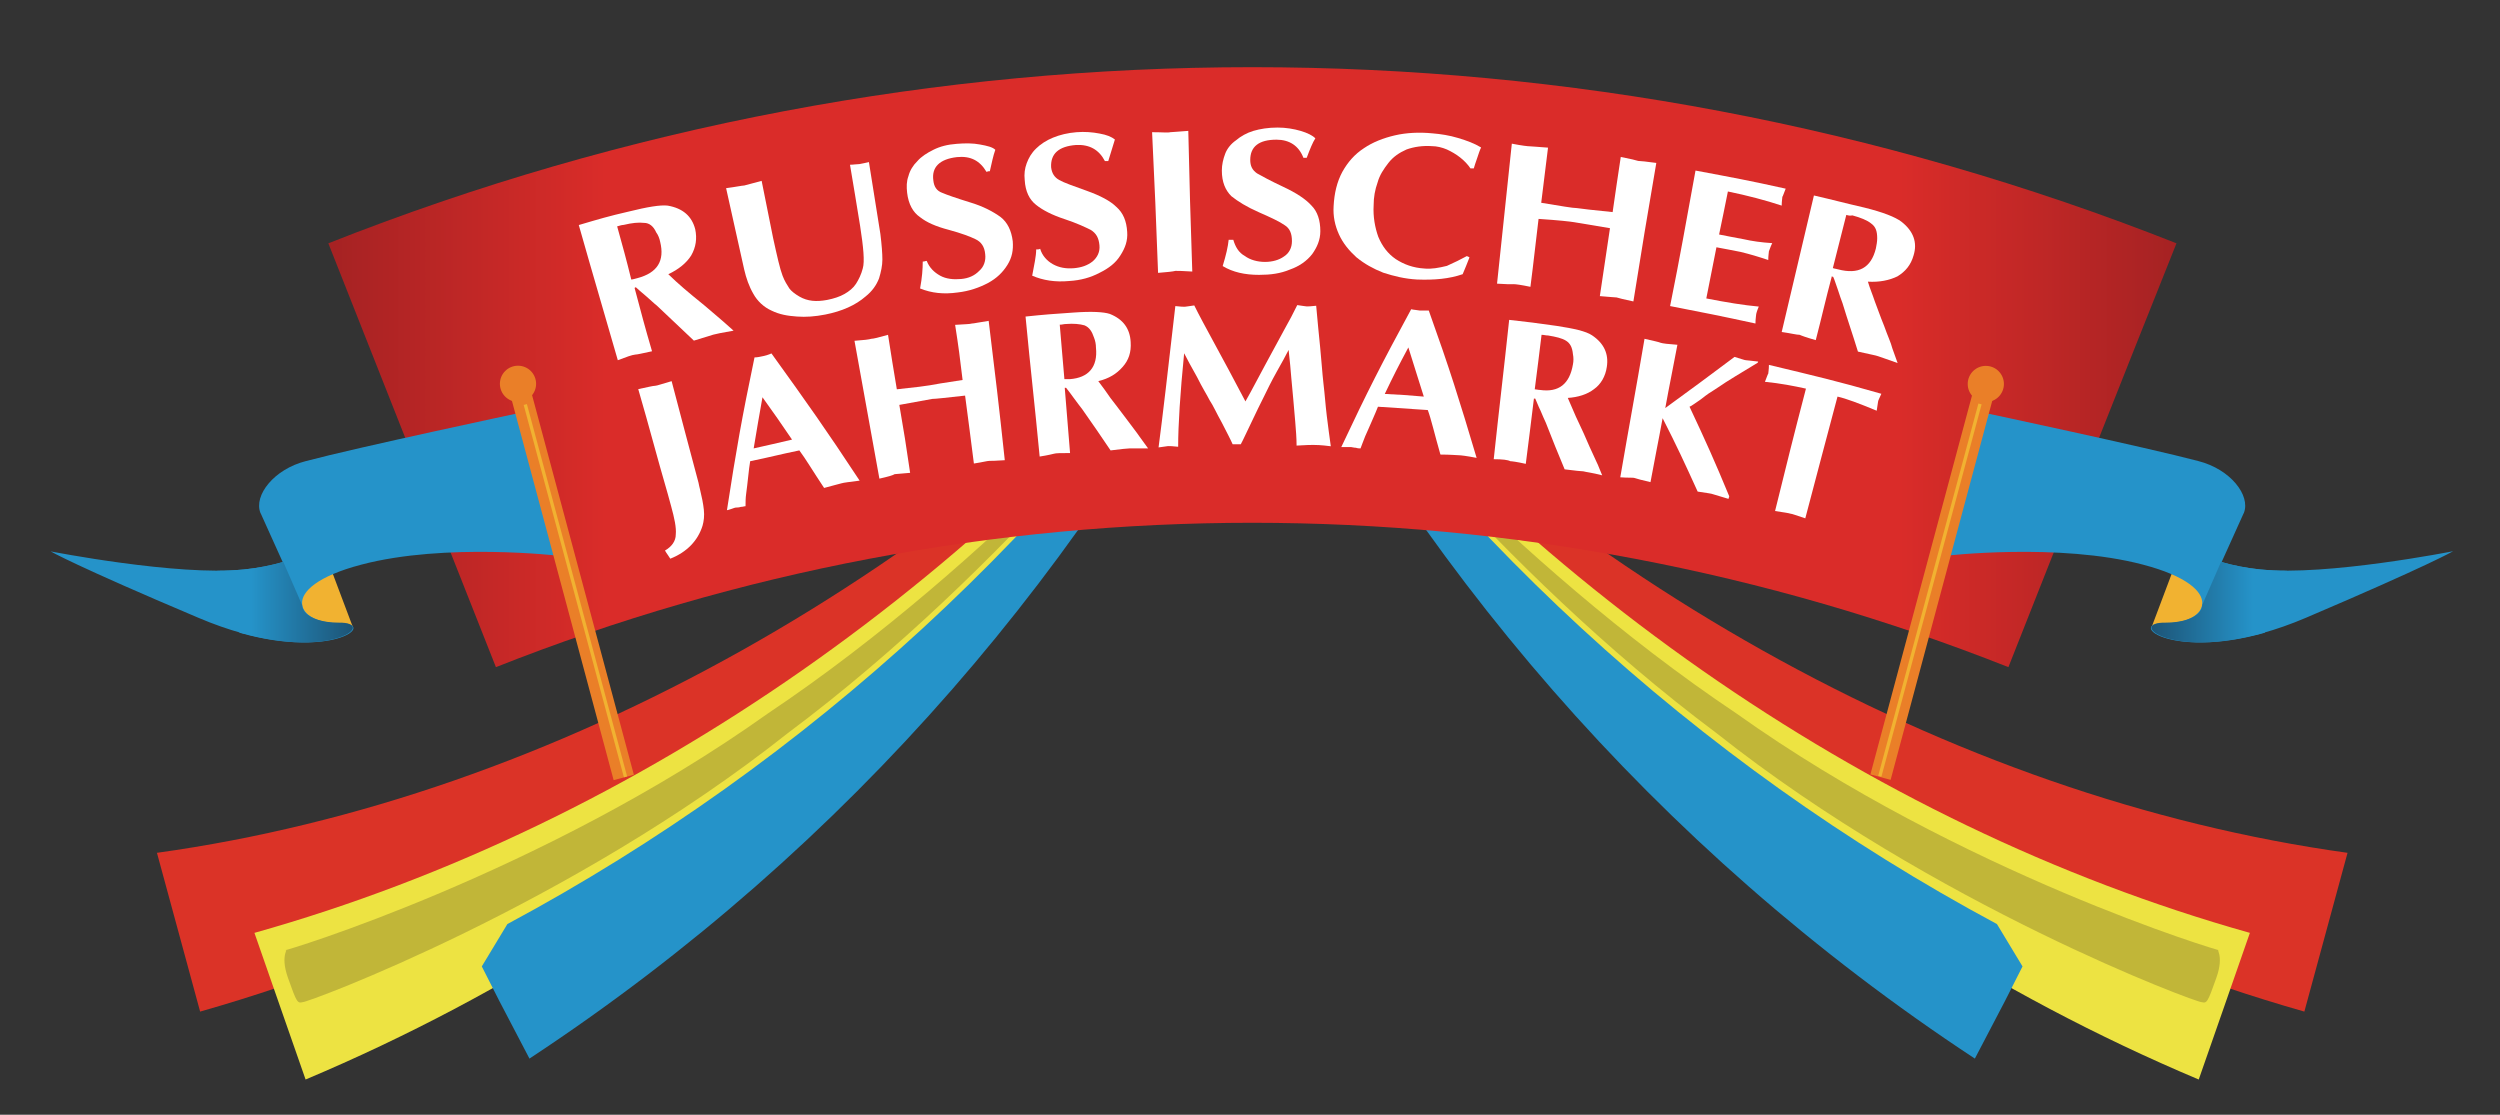 <?xml version="1.0" encoding="utf-8"?>
<!-- Generator: Adobe Illustrator 24.2.0, SVG Export Plug-In . SVG Version: 6.00 Build 0)  -->
<svg version="1.1" id="Layer_1" xmlns="http://www.w3.org/2000/svg" xmlns:xlink="http://www.w3.org/1999/xlink" x="0px" y="0px"
	 viewBox="0 0 150.53 67.12" style="enable-background:new 0 0 150.53 67.12;" xml:space="preserve">
<rect x="0" y="0" width="150.53" height="67.12" fill="#333333" stroke="none"/>
<style type="text/css">
	.st0{fill:#FFFFFF;}
	.st1{fill:#CF100C;}
	.st2{fill-rule:evenodd;clip-rule:evenodd;fill:#FFFFFF;}
	.st3{fill-rule:evenodd;clip-rule:evenodd;fill:url(#SVGID_1_);}
	.st4{fill-rule:evenodd;clip-rule:evenodd;fill:url(#SVGID_2_);}
	.st5{fill-rule:evenodd;clip-rule:evenodd;fill:url(#SVGID_3_);}
	.st6{fill-rule:evenodd;clip-rule:evenodd;fill:#7D5B09;}
	.st7{fill-rule:evenodd;clip-rule:evenodd;fill:#AE770A;}
	.st8{fill-rule:evenodd;clip-rule:evenodd;fill:#865306;}
	.st9{fill-rule:evenodd;clip-rule:evenodd;fill:#795509;}
	.st10{fill-rule:evenodd;clip-rule:evenodd;fill:url(#SVGID_4_);}
	.st11{fill-rule:evenodd;clip-rule:evenodd;fill:#F7CD79;}
	.st12{fill-rule:evenodd;clip-rule:evenodd;fill:url(#SVGID_5_);}
	.st13{fill-rule:evenodd;clip-rule:evenodd;fill:url(#SVGID_6_);}
	.st14{fill-rule:evenodd;clip-rule:evenodd;fill:url(#SVGID_7_);}
	.st15{fill-rule:evenodd;clip-rule:evenodd;fill:url(#SVGID_8_);}
	.st16{fill-rule:evenodd;clip-rule:evenodd;fill:#EEB115;}
	.st17{fill:#EC761B;stroke:#FFFFFF;stroke-width:2;stroke-miterlimit:10;}
	.st18{fill:#FFFFFF;stroke:#EC761B;stroke-width:4;stroke-miterlimit:10;}
	.st19{fill-rule:evenodd;clip-rule:evenodd;fill:url(#SVGID_9_);}
	.st20{fill-rule:evenodd;clip-rule:evenodd;fill:#7E5B33;}
	.st21{fill-rule:evenodd;clip-rule:evenodd;fill:#F1DFAA;}
	.st22{fill-rule:evenodd;clip-rule:evenodd;fill:#C59A31;}
	.st23{fill-rule:evenodd;clip-rule:evenodd;fill:url(#SVGID_10_);}
	.st24{fill-rule:evenodd;clip-rule:evenodd;fill:url(#SVGID_11_);}
	.st25{fill-rule:evenodd;clip-rule:evenodd;fill:url(#SVGID_12_);}
	.st26{fill-rule:evenodd;clip-rule:evenodd;fill:url(#SVGID_13_);}
	.st27{fill-rule:evenodd;clip-rule:evenodd;fill:url(#SVGID_14_);}
	.st28{fill-rule:evenodd;clip-rule:evenodd;fill:url(#SVGID_15_);}
	.st29{fill-rule:evenodd;clip-rule:evenodd;fill:url(#SVGID_16_);}
	.st30{fill-rule:evenodd;clip-rule:evenodd;fill:url(#SVGID_17_);}
	.st31{fill-rule:evenodd;clip-rule:evenodd;fill:url(#SVGID_18_);}
	.st32{fill-rule:evenodd;clip-rule:evenodd;fill:url(#SVGID_19_);}
	.st33{fill-rule:evenodd;clip-rule:evenodd;fill:url(#SVGID_20_);}
	.st34{fill-rule:evenodd;clip-rule:evenodd;fill:url(#SVGID_21_);}
	.st35{fill-rule:evenodd;clip-rule:evenodd;fill:url(#SVGID_22_);}
	.st36{fill-rule:evenodd;clip-rule:evenodd;fill:url(#SVGID_23_);}
	.st37{fill-rule:evenodd;clip-rule:evenodd;fill:url(#SVGID_24_);}
	.st38{fill-rule:evenodd;clip-rule:evenodd;fill:url(#SVGID_25_);}
	.st39{fill-rule:evenodd;clip-rule:evenodd;fill:url(#SVGID_26_);}
	.st40{fill-rule:evenodd;clip-rule:evenodd;fill:url(#SVGID_27_);}
	.st41{fill-rule:evenodd;clip-rule:evenodd;fill:url(#SVGID_28_);}
	.st42{fill-rule:evenodd;clip-rule:evenodd;fill:url(#SVGID_29_);}
	.st43{fill-rule:evenodd;clip-rule:evenodd;fill:url(#SVGID_30_);}
	.st44{fill-rule:evenodd;clip-rule:evenodd;fill:url(#SVGID_31_);}
	.st45{fill-rule:evenodd;clip-rule:evenodd;fill:url(#SVGID_32_);}
	.st46{fill-rule:evenodd;clip-rule:evenodd;fill:url(#SVGID_33_);}
	.st47{fill-rule:evenodd;clip-rule:evenodd;fill:url(#SVGID_34_);}
	.st48{fill-rule:evenodd;clip-rule:evenodd;fill:url(#SVGID_35_);}
	.st49{fill-rule:evenodd;clip-rule:evenodd;fill:url(#SVGID_36_);}
	.st50{fill-rule:evenodd;clip-rule:evenodd;fill:url(#SVGID_37_);}
	.st51{fill-rule:evenodd;clip-rule:evenodd;fill:url(#SVGID_38_);}
	.st52{fill-rule:evenodd;clip-rule:evenodd;fill:url(#SVGID_39_);}
	.st53{fill-rule:evenodd;clip-rule:evenodd;fill:url(#SVGID_40_);}
	.st54{fill-rule:evenodd;clip-rule:evenodd;fill:url(#SVGID_41_);}
	.st55{fill-rule:evenodd;clip-rule:evenodd;fill:url(#SVGID_42_);}
	.st56{fill-rule:evenodd;clip-rule:evenodd;fill:url(#SVGID_43_);}
	.st57{fill-rule:evenodd;clip-rule:evenodd;fill:url(#SVGID_44_);}
	.st58{fill-rule:evenodd;clip-rule:evenodd;fill:url(#SVGID_45_);}
	.st59{fill-rule:evenodd;clip-rule:evenodd;fill:url(#SVGID_46_);}
	.st60{fill:none;}
	.st61{fill:#DB3327;}
	.st62{fill:#EDE342;}
	.st63{fill:#C1B638;}
	.st64{fill:#2593C9;}
	.st65{fill:url(#SVGID_47_);}
	.st66{fill:#F1B231;}
	.st67{fill:#EA7F28;}
	.st68{fill:url(#SVGID_48_);}
	.st69{fill:url(#SVGID_49_);}
</style>
<g>
	<g>
		<g>
			<g>
				<path class="st60" d="M74.38,13.84c0,0-21.47,34.92-62.34,47.07"/>
				<g>
					<g>
						<path class="st61" d="M9.45,51.35l1.3,4.78l1.3,4.78C37.68,53.62,59.96,36.4,75.4,14.48C57.37,34.5,33.39,48.03,9.45,51.35z"
							/>
					</g>
					<g>
						<path class="st62" d="M15.32,56.17l1.54,4.42L18.4,65c24.51-10.33,44.03-28.76,57-50.52C59.92,34.46,38.65,49.61,15.32,56.17z
							"/>
					</g>
					<g>
						<path class="st63" d="M17.14,57.22c0.32-0.12-0.32,0.2,0.2,1.66c0.53,1.5,0.57,1.54,0.89,1.46
							c0.16,0.08,16.08-5.79,29.21-16.2c13.41-10.01,23.5-23.37,23.45-23.37c0.08,0-10.86,12.96-24.67,22.2
							C32.7,52.6,16.94,57.34,17.14,57.22z"/>
					</g>
					<g>
						<path class="st64" d="M30.55,55.64l-1.54,2.55l1.05,2.07l1.82,3.48c19.32-12.72,33.95-30.02,43.51-49.3
							C64.13,31.62,48.74,45.88,30.55,55.64z"/>
					</g>
				</g>
			</g>
		</g>
		<g>
			<g>
				<g>
					<g>
						<path class="st61" d="M141.35,51.35l-1.3,4.78l-1.3,4.78C113.11,53.62,90.83,36.4,75.4,14.48
							C93.42,34.5,117.4,48.03,141.35,51.35z"/>
					</g>
					<g>
						<path class="st62" d="M135.47,56.17l-1.54,4.42L132.39,65c-24.51-10.33-44.03-28.76-57-50.52
							C90.87,34.46,112.14,49.61,135.47,56.17z"/>
					</g>
					<g>
						<path class="st63" d="M133.65,57.22c-0.32-0.12,0.32,0.2-0.2,1.66c-0.53,1.5-0.57,1.54-0.89,1.46
							c-0.16,0.08-16.08-5.79-29.21-16.2c-13.41-10.01-23.5-23.37-23.45-23.37c-0.08,0,10.86,12.96,24.67,22.2
							C118.09,52.6,133.85,57.34,133.65,57.22z"/>
					</g>
					<g>
						<path class="st64" d="M120.24,55.64l1.54,2.55l-1.05,2.07l-1.82,3.48C99.58,51.02,84.96,33.73,75.4,14.44
							C86.66,31.62,102.05,45.88,120.24,55.64z"/>
					</g>
				</g>
			</g>
		</g>
	</g>
	
		<linearGradient id="SVGID_1_" gradientUnits="userSpaceOnUse" x1="19.777" y1="973.172" x2="131.056" y2="973.172" gradientTransform="matrix(1 0 0 -1 0 995.277)">
		<stop  offset="0" style="stop-color:#A52223"/>
		<stop  offset="0.15" style="stop-color:#DA2C29"/>
		<stop  offset="0.85" style="stop-color:#DA2C29"/>
		<stop  offset="1" style="stop-color:#A52223"/>
	</linearGradient>
	<path style="fill:url(#SVGID_1_);" d="M120.93,40.17c-29.25-11.59-61.82-11.59-91.07,0c-3.36-8.51-6.72-17.01-10.09-25.52
		c35.73-14.14,75.51-14.14,111.28,0C127.65,23.15,124.29,31.66,120.93,40.17z"/>
	<g>
		<polygon class="st66" points="129.56,37.74 130.98,33.97 133.57,36.24 131.79,38.18 130.53,37.86 		"/>
		<path class="st64" d="M136.12,34.29c-0.85-0.08-1.66-0.24-2.35-0.45l1.3-2.88c0-0.04,0.04-0.04,0.04-0.08l0,0l0,0
			c0.41-1.05-0.81-2.63-2.75-3.12c-3.04-0.81-12.96-2.92-12.96-2.92l-2.31,8.63c0,0,6.89-0.81,11.95,0.53
			c2.63,0.69,3.61,1.62,3.56,2.35l0,0l0,0c-0.04,0.69-0.93,1.17-2.23,1.17c-2.67-0.04,1.05,2.84,8.47-0.32
			c7.41-3.16,8.87-4.01,8.87-4.01S140.09,34.7,136.12,34.29z"/>
		
			<rect x="104.15" y="34.35" transform="matrix(0.259 -0.966 0.966 0.259 52.464 138.342)" class="st67" width="24.51" height="1.26"/>
		<ellipse class="st67" cx="119.57" cy="23.12" rx="1.09" ry="1.09"/>
		
			<rect x="104.55" y="35.45" transform="matrix(0.26 -0.966 0.966 0.26 51.662 138.495)" class="st66" width="23.21" height="0.2"/>
		
			<linearGradient id="SVGID_2_" gradientUnits="userSpaceOnUse" x1="5533.926" y1="959.011" x2="5542.143" y2="959.011" gradientTransform="matrix(-1 0 0 -1 5671.674 995.277)">
			<stop  offset="0.253" style="stop-color:#2593C9"/>
			<stop  offset="1" style="stop-color:#1D5476"/>
		</linearGradient>
		<path style="fill:url(#SVGID_2_);" d="M130.41,37.49c0.93,0,1.7-0.24,2.03-0.65l0,0l0,0c0.08-0.12,0.16-0.24,0.16-0.41l1.13-2.59
			c0.73,0.2,1.54,0.36,2.35,0.45c0.49,0.04,1.05,0.08,1.62,0.08c-0.28,0.97-0.85,2.75-1.34,3.73
			C130.65,39.72,128.06,37.45,130.41,37.49z"/>
	</g>
	<g>
		<polygon class="st66" points="21.24,37.74 19.82,33.97 17.18,36.24 19.01,38.18 20.26,37.86 		"/>
		<path class="st64" d="M14.67,34.29c0.85-0.08,1.66-0.24,2.35-0.45l-1.3-2.88c0-0.04-0.04-0.04-0.04-0.08l0,0l0,0
			c-0.41-1.05,0.81-2.63,2.75-3.12c3.04-0.81,12.96-2.92,12.96-2.92l2.31,8.63c0,0-6.89-0.81-11.95,0.53
			c-2.63,0.69-3.61,1.62-3.56,2.35l0,0l0,0c0.04,0.69,0.93,1.17,2.23,1.17c2.67-0.04-1.05,2.84-8.47-0.32
			C4.5,34.05,3.05,33.2,3.05,33.2S10.7,34.7,14.67,34.29z"/>
		
			<rect x="33.75" y="22.71" transform="matrix(0.966 -0.259 0.259 0.966 -7.884 10.101)" class="st67" width="1.26" height="24.51"/>
		<ellipse class="st67" cx="31.19" cy="23.11" rx="1.09" ry="1.09"/>
		
			<rect x="34.52" y="23.97" transform="matrix(0.966 -0.26 0.26 0.966 -8.046 10.203)" class="st66" width="0.2" height="23.21"/>
		
			<linearGradient id="SVGID_3_" gradientUnits="userSpaceOnUse" x1="13.041" y1="959.011" x2="21.259" y2="959.011" gradientTransform="matrix(1 0 0 -1 0 995.277)">
			<stop  offset="0.253" style="stop-color:#2593C9"/>
			<stop  offset="1" style="stop-color:#1D5476"/>
		</linearGradient>
		<path style="fill:url(#SVGID_3_);" d="M20.38,37.49c-0.93,0-1.7-0.24-2.03-0.65l0,0l0,0c-0.08-0.12-0.16-0.24-0.16-0.41
			l-1.13-2.59c-0.73,0.2-1.54,0.36-2.35,0.45c-0.49,0.04-1.05,0.08-1.62,0.08c0.28,0.97,0.85,2.75,1.34,3.73
			C20.14,39.72,22.73,37.45,20.38,37.49z"/>
	</g>
	<g>
		<g>
			<path class="st0" d="M37.2,21.69c-0.93-3.24-1.42-4.86-2.35-8.14c1.22-0.36,1.78-0.53,3-0.81c1.13-0.28,1.9-0.41,2.35-0.36
				c0.93,0.16,1.46,0.65,1.66,1.42c0.12,0.57,0.04,1.09-0.24,1.58c-0.28,0.45-0.77,0.85-1.38,1.13c0.28,0.28,0.61,0.57,0.93,0.85
				c0.32,0.28,0.73,0.61,1.22,1.01c0.49,0.41,0.85,0.73,1.09,0.93c0.28,0.24,0.41,0.36,0.69,0.61c-0.69,0.12-1.09,0.2-1.22,0.24
				s-0.53,0.16-1.17,0.36c-0.89-0.85-1.34-1.26-2.23-2.11c-0.16-0.12-0.36-0.32-0.65-0.57s-0.49-0.41-0.61-0.53
				c-0.04,0-0.04,0-0.08,0.04c0.41,1.54,0.61,2.31,1.05,3.81c-0.57,0.12-0.89,0.2-1.01,0.2C38.05,21.37,37.72,21.49,37.2,21.69z
				 M37.16,13.63c0.36,1.3,0.53,1.9,0.85,3.2c0.08,0,0.2-0.04,0.36-0.08c1.22-0.32,1.66-1.05,1.38-2.19
				c-0.04-0.2-0.12-0.41-0.24-0.57c-0.16-0.36-0.41-0.57-0.73-0.57c-0.32-0.04-0.73,0-1.22,0.12C37.4,13.55,37.32,13.59,37.16,13.63
				z"/>
			<path class="st0" d="M44.81,16.23c-0.45-1.98-0.65-2.96-1.09-4.9c0.61-0.08,0.97-0.16,1.09-0.16c0.12-0.04,0.49-0.12,1.05-0.28
				c0.28,1.38,0.41,2.07,0.69,3.44c0.24,1.09,0.41,1.86,0.57,2.27c0.12,0.32,0.28,0.57,0.41,0.77c0.12,0.16,0.32,0.32,0.61,0.49
				c0.49,0.28,1.01,0.32,1.66,0.2c0.41-0.08,0.77-0.2,1.05-0.36c0.28-0.16,0.53-0.36,0.69-0.61s0.32-0.57,0.41-0.93
				c0.12-0.41,0.04-1.26-0.16-2.55c-0.24-1.46-0.36-2.23-0.61-3.69c0.2,0,0.41-0.04,0.57-0.04c0.2-0.04,0.41-0.08,0.57-0.12
				c0.28,1.74,0.41,2.59,0.69,4.33c0.08,0.65,0.12,1.17,0.12,1.54c0,0.36-0.08,0.73-0.2,1.13c-0.16,0.41-0.41,0.77-0.81,1.09
				c-0.61,0.53-1.42,0.89-2.43,1.09c-0.61,0.12-1.17,0.16-1.7,0.12c-0.57-0.04-1.05-0.12-1.54-0.36c-0.45-0.2-0.85-0.57-1.09-1.01
				C45.1,17.24,44.93,16.75,44.81,16.23z"/>
			<path class="st0" d="M59.6,10.31c-0.08,0-0.12,0-0.2,0.04c-0.41-0.69-0.97-0.97-1.78-0.89c-1.05,0.12-1.54,0.61-1.42,1.42
				c0.04,0.36,0.2,0.61,0.53,0.73c0.28,0.12,0.85,0.32,1.66,0.57c0.81,0.24,1.42,0.57,1.86,0.89c0.41,0.32,0.65,0.81,0.73,1.46
				c0.04,0.53-0.04,0.97-0.32,1.42c-0.28,0.45-0.65,0.81-1.17,1.09c-0.53,0.28-1.13,0.49-1.82,0.57c-0.85,0.12-1.58,0.04-2.27-0.24
				c0.12-0.65,0.16-1.17,0.16-1.62c0.12,0,0.16-0.04,0.24-0.04c0.16,0.41,0.45,0.69,0.81,0.89c0.36,0.2,0.81,0.24,1.26,0.2
				c0.45-0.04,0.81-0.2,1.09-0.49c0.28-0.24,0.41-0.61,0.36-1.01c-0.04-0.45-0.24-0.73-0.57-0.89c-0.32-0.16-0.85-0.36-1.62-0.57
				c-0.77-0.2-1.34-0.45-1.74-0.77c-0.41-0.28-0.69-0.77-0.77-1.46c-0.04-0.36-0.04-0.69,0.08-1.01c0.08-0.32,0.28-0.65,0.53-0.89
				c0.24-0.28,0.57-0.49,0.97-0.69s0.85-0.32,1.42-0.36c0.49-0.04,0.97-0.04,1.38,0.04c0.45,0.08,0.77,0.16,0.93,0.32
				C59.8,9.38,59.72,9.79,59.6,10.31z"/>
			<path class="st0" d="M66.73,9.7c-0.08,0-0.12,0-0.2,0c-0.36-0.69-0.93-1.01-1.74-0.97c-1.05,0.08-1.54,0.53-1.5,1.34
				c0.04,0.36,0.2,0.61,0.49,0.77c0.28,0.16,0.85,0.36,1.66,0.65s1.42,0.61,1.78,0.97c0.41,0.36,0.61,0.85,0.65,1.5
				c0.04,0.53-0.12,0.97-0.41,1.42c-0.28,0.45-0.69,0.77-1.26,1.05c-0.53,0.28-1.13,0.45-1.82,0.49c-0.85,0.08-1.58-0.04-2.23-0.32
				c0.12-0.65,0.24-1.17,0.24-1.58c0.12,0,0.16,0,0.24-0.04c0.12,0.41,0.41,0.73,0.77,0.93s0.77,0.28,1.26,0.24
				c0.45-0.04,0.81-0.16,1.13-0.41c0.28-0.24,0.45-0.57,0.41-0.97c-0.04-0.45-0.2-0.73-0.53-0.93c-0.32-0.16-0.85-0.41-1.58-0.65
				c-0.73-0.24-1.3-0.53-1.7-0.85c-0.41-0.32-0.65-0.81-0.69-1.5c-0.04-0.36,0-0.69,0.12-1.01c0.12-0.32,0.28-0.61,0.57-0.89
				c0.24-0.24,0.61-0.49,1.01-0.65C63.81,8.12,64.3,8,64.82,7.96c0.49-0.04,0.97,0,1.38,0.08c0.45,0.08,0.73,0.2,0.93,0.36
				C67.01,8.77,66.89,9.18,66.73,9.7z"/>
			<path class="st0" d="M69.73,16.43c-0.12-3.36-0.2-5.06-0.36-8.47c0.61,0,0.97,0.04,1.09,0c0.12,0,0.49-0.04,1.09-0.08
				c0.08,3.36,0.12,5.06,0.24,8.47c-0.57-0.04-0.89-0.04-1.01-0.04C70.62,16.35,70.25,16.39,69.73,16.43z"/>
			<path class="st0" d="M78.68,9.5c-0.08,0-0.12,0-0.2,0c-0.28-0.73-0.85-1.09-1.62-1.09c-1.05,0-1.58,0.41-1.58,1.22
				c0,0.36,0.12,0.61,0.41,0.81c0.28,0.16,0.81,0.45,1.58,0.81c0.77,0.36,1.34,0.73,1.7,1.13c0.36,0.36,0.53,0.89,0.53,1.54
				c0,0.53-0.2,0.97-0.49,1.38c-0.32,0.41-0.77,0.73-1.34,0.93c-0.57,0.24-1.17,0.32-1.86,0.32c-0.85,0-1.58-0.16-2.19-0.53
				c0.2-0.65,0.32-1.17,0.36-1.58c0.12,0,0.16,0,0.28,0c0.12,0.41,0.32,0.77,0.69,0.97c0.32,0.24,0.77,0.36,1.22,0.36
				c0.45,0,0.85-0.12,1.13-0.32c0.32-0.2,0.49-0.53,0.49-0.93c0-0.45-0.12-0.77-0.45-0.97c-0.28-0.2-0.81-0.45-1.54-0.77
				s-1.26-0.65-1.66-0.97c-0.36-0.36-0.57-0.85-0.57-1.54c0-0.36,0.08-0.69,0.2-1.01c0.12-0.32,0.36-0.61,0.65-0.81
				c0.28-0.24,0.65-0.45,1.05-0.57c0.41-0.12,0.89-0.2,1.46-0.2c0.49,0,0.97,0.08,1.38,0.2s0.73,0.28,0.89,0.45
				C79.04,8.57,78.88,8.97,78.68,9.5z"/>
			<path class="st0" d="M88.32,15.42c0.08,0.04,0.12,0.04,0.16,0.08c-0.16,0.41-0.24,0.61-0.41,1.01c-0.81,0.28-1.7,0.36-2.75,0.32
				c-0.73-0.04-1.38-0.2-2.03-0.41c-0.61-0.24-1.13-0.53-1.62-0.93c-0.45-0.41-0.81-0.85-1.05-1.38c-0.24-0.53-0.36-1.09-0.32-1.7
				c0.04-0.77,0.2-1.46,0.53-2.07c0.32-0.57,0.73-1.05,1.3-1.42c0.53-0.36,1.17-0.61,1.86-0.77c0.69-0.16,1.46-0.2,2.27-0.12
				c0.49,0.04,1.01,0.12,1.54,0.28c0.53,0.16,0.97,0.32,1.38,0.57c-0.08,0.16-0.16,0.41-0.24,0.65c-0.08,0.24-0.16,0.45-0.2,0.61
				c-0.08,0-0.12,0-0.2,0c-0.16-0.24-0.36-0.45-0.61-0.65s-0.53-0.36-0.81-0.49c-0.28-0.12-0.61-0.2-0.89-0.2
				c-0.57-0.04-1.09,0.04-1.54,0.2c-0.45,0.2-0.81,0.45-1.09,0.81c-0.28,0.36-0.53,0.73-0.65,1.17c-0.16,0.45-0.24,0.89-0.24,1.38
				c-0.04,0.69,0.08,1.34,0.28,1.9c0.24,0.57,0.57,1.01,1.05,1.34c0.49,0.32,1.05,0.53,1.74,0.57c0.41,0.04,0.85-0.04,1.34-0.16
				C87.55,15.82,87.95,15.62,88.32,15.42z"/>
			<path class="st0" d="M90.14,17.08c0.36-3.36,0.53-5.06,0.89-8.43c0.61,0.12,0.97,0.16,1.09,0.16s0.49,0.04,1.09,0.08
				c-0.16,1.34-0.24,1.98-0.41,3.32c1.22,0.2,1.9,0.32,2.15,0.32c0.24,0.04,0.97,0.12,2.15,0.24c0.2-1.34,0.28-1.98,0.49-3.32
				c0.61,0.12,0.93,0.2,1.05,0.24c0.12,0,0.49,0.04,1.09,0.12c-0.57,3.32-0.85,5.02-1.38,8.34c-0.57-0.12-0.89-0.2-1.01-0.24
				c-0.12,0-0.45-0.04-1.01-0.08c0.24-1.62,0.36-2.43,0.61-4.09c-1.17-0.2-1.9-0.32-2.15-0.36c-0.24-0.04-0.93-0.12-2.15-0.2
				c-0.2,1.62-0.28,2.47-0.49,4.09c-0.57-0.12-0.89-0.16-1.01-0.16C91.03,17.12,90.71,17.12,90.14,17.08z"/>
			<path class="st0" d="M102.09,10.27c2.19,0.41,3.28,0.61,5.43,1.09c-0.12,0.28-0.16,0.45-0.2,0.49c0,0.08-0.04,0.24-0.04,0.53
				c-0.97-0.32-2.07-0.61-3.24-0.85c-0.2,1.05-0.32,1.54-0.53,2.59c0.57,0.12,0.85,0.16,1.46,0.28c0.53,0.12,1.09,0.2,1.74,0.24
				c-0.12,0.24-0.16,0.41-0.2,0.49c0,0.08-0.04,0.24-0.04,0.53c-0.57-0.2-1.13-0.36-1.66-0.49c-0.57-0.12-0.85-0.16-1.46-0.28
				c-0.24,1.22-0.36,1.82-0.61,3.08c1.22,0.24,2.27,0.41,3.16,0.49c-0.12,0.28-0.16,0.45-0.16,0.49c0,0.08-0.04,0.24-0.04,0.53
				c-2.07-0.45-3.08-0.65-5.14-1.05C101.2,15.25,101.48,13.59,102.09,10.27z"/>
			<path class="st0" d="M107.28,19.99c0.77-3.28,1.17-4.94,1.94-8.22c1.22,0.28,1.82,0.45,3.04,0.73c1.13,0.28,1.86,0.57,2.23,0.85
				c0.73,0.57,0.97,1.26,0.73,2.03c-0.16,0.57-0.49,0.97-0.97,1.26c-0.49,0.24-1.09,0.36-1.78,0.32c0.12,0.41,0.28,0.77,0.41,1.17
				c0.16,0.41,0.32,0.89,0.57,1.5c0.2,0.57,0.41,1.01,0.49,1.34c0.12,0.36,0.2,0.53,0.32,0.89c-0.65-0.24-1.05-0.36-1.17-0.41
				s-0.53-0.12-1.22-0.28c-0.36-1.17-0.57-1.74-0.93-2.92c-0.08-0.2-0.16-0.45-0.28-0.81c-0.12-0.32-0.2-0.61-0.28-0.77
				c-0.04,0-0.04,0-0.08-0.04c-0.41,1.54-0.57,2.31-0.97,3.85c-0.57-0.16-0.89-0.28-0.97-0.32
				C108.17,20.16,107.84,20.07,107.28,19.99z M111.17,12.94c-0.32,1.3-0.49,1.9-0.81,3.2c0.08,0.04,0.2,0.04,0.32,0.08
				c1.22,0.32,1.98-0.08,2.27-1.26c0.04-0.2,0.08-0.41,0.08-0.61c0-0.41-0.08-0.69-0.36-0.89c-0.24-0.2-0.65-0.36-1.13-0.49
				C111.41,12.99,111.33,12.99,111.17,12.94z"/>
			<path class="st0" d="M40.44,22.95c0.65,2.47,0.97,3.69,1.62,6.12c0.04,0.16,0.04,0.24,0.08,0.36c0.12,0.49,0.2,0.89,0.24,1.26
				s0,0.69-0.08,0.97c-0.28,0.89-0.93,1.58-1.94,1.98c-0.12-0.2-0.2-0.28-0.32-0.49c0.41-0.24,0.65-0.57,0.65-0.97
				c0.04-0.41-0.08-0.97-0.28-1.7c-0.08-0.28-0.12-0.45-0.2-0.73c-0.73-2.51-1.05-3.81-1.78-6.32c0.57-0.12,0.89-0.2,1.01-0.2
				C39.55,23.23,39.87,23.11,40.44,22.95z"/>
			<path class="st0" d="M48.13,27.12c-1.17,0.24-1.78,0.41-2.96,0.65c-0.04,0.24-0.08,0.53-0.12,0.93
				c-0.04,0.36-0.08,0.73-0.12,1.01c-0.04,0.28-0.04,0.53-0.04,0.77c-0.08,0-0.16,0.04-0.28,0.04c-0.12,0.04-0.24,0.04-0.28,0.04
				c-0.08,0-0.16,0.04-0.28,0.08c-0.12,0.04-0.24,0.08-0.28,0.08c0.57-3.69,0.89-5.51,1.66-9.2c0.16,0,0.36-0.04,0.53-0.08
				c0.16-0.04,0.32-0.08,0.49-0.16c2.19,3.04,3.28,4.58,5.31,7.66c-0.61,0.08-0.97,0.12-1.09,0.16c-0.12,0.04-0.49,0.12-1.05,0.28
				C48.98,28.42,48.5,27.61,48.13,27.12z M45.38,27c0.93-0.2,1.38-0.32,2.31-0.53c-0.69-1.01-1.05-1.54-1.78-2.55
				C45.7,25.14,45.58,25.75,45.38,27z"/>
			<path class="st0" d="M52.95,28.82c-0.61-3.32-0.89-4.98-1.5-8.3c0.57-0.04,0.89-0.08,1.01-0.12c0.12,0,0.45-0.08,1.01-0.24
				c0.2,1.34,0.32,1.98,0.53,3.28c1.13-0.12,1.78-0.2,1.98-0.24c0.2-0.04,0.89-0.16,1.98-0.32c-0.16-1.34-0.24-1.98-0.45-3.32
				c0.57-0.04,0.89-0.04,1.01-0.08c0.12,0,0.45-0.08,1.01-0.16c0.41,3.36,0.61,5.02,0.97,8.39c-0.53,0.04-0.85,0.04-0.93,0.04
				c-0.12,0-0.41,0.08-0.93,0.16c-0.2-1.62-0.32-2.47-0.53-4.09c-1.09,0.12-1.78,0.2-1.98,0.2c-0.2,0.04-0.89,0.16-1.98,0.36
				c0.28,1.62,0.41,2.43,0.65,4.09c-0.53,0.04-0.85,0.08-0.93,0.08C53.76,28.62,53.48,28.7,52.95,28.82z"/>
			<path class="st0" d="M62.6,27.49c-0.32-3.36-0.53-5.06-0.85-8.43c1.13-0.12,1.7-0.16,2.88-0.24c1.09-0.08,1.82-0.04,2.19,0.08
				c0.81,0.32,1.22,0.89,1.26,1.7c0.04,0.61-0.12,1.09-0.49,1.5c-0.36,0.41-0.81,0.69-1.46,0.85c0.24,0.32,0.49,0.65,0.73,1.01
				c0.24,0.32,0.57,0.73,0.93,1.22c0.36,0.49,0.65,0.85,0.81,1.09c0.2,0.28,0.32,0.45,0.53,0.73c-0.65,0-1.01,0-1.13,0
				s-0.49,0.04-1.13,0.12c-0.69-1.01-1.01-1.5-1.7-2.47c-0.12-0.16-0.28-0.36-0.49-0.65c-0.2-0.28-0.36-0.49-0.49-0.65
				c-0.04,0-0.04,0-0.08,0c0.12,1.58,0.2,2.35,0.32,3.93c-0.53,0-0.85,0-0.97,0.04C63.41,27.33,63.12,27.41,62.6,27.49z
				 M63.81,19.55c0.12,1.34,0.16,1.98,0.28,3.28c0.08,0,0.2,0,0.32,0c1.13-0.08,1.7-0.73,1.58-1.9c0-0.2-0.04-0.41-0.12-0.61
				c-0.12-0.36-0.28-0.61-0.57-0.73c-0.28-0.08-0.65-0.12-1.13-0.08C64.05,19.51,63.97,19.55,63.81,19.55z"/>
			<path class="st0" d="M74.99,24.17c0.16-0.28,0.41-0.73,0.73-1.34c0.32-0.61,0.61-1.13,0.85-1.58c0.24-0.45,0.49-0.89,0.77-1.42
				c0.28-0.49,0.53-0.97,0.77-1.46c0.32,0.04,0.49,0.08,0.57,0.08c0.08,0,0.24,0,0.57-0.04c0.08,0.89,0.16,1.74,0.24,2.51
				c0.08,0.77,0.12,1.5,0.2,2.19c0.08,0.65,0.12,1.3,0.2,1.94s0.16,1.26,0.24,1.82c-0.61-0.08-0.93-0.08-1.05-0.08
				c-0.08,0-0.45,0-1.01,0.04c0-0.45-0.04-0.93-0.08-1.42s-0.08-0.97-0.12-1.38s-0.08-0.85-0.12-1.3s-0.08-1.01-0.16-1.66
				c-0.16,0.32-0.41,0.77-0.73,1.34c-0.32,0.57-0.57,1.09-0.77,1.5c-0.2,0.41-0.45,0.89-0.73,1.5c-0.28,0.57-0.49,1.05-0.65,1.34
				c-0.2,0-0.28,0-0.49,0c-0.12-0.28-0.36-0.73-0.65-1.3c-0.32-0.57-0.53-1.05-0.73-1.34c-0.16-0.32-0.45-0.77-0.77-1.42
				c-0.36-0.65-0.61-1.09-0.77-1.42c-0.24,2.43-0.36,4.33-0.36,5.63c-0.32-0.04-0.53-0.04-0.61-0.04c-0.04,0-0.24,0.04-0.57,0.08
				c0.24-1.82,0.57-4.66,1.01-8.51c0.32,0.04,0.49,0.04,0.57,0.04s0.24-0.04,0.57-0.08C72.48,19.55,73.57,21.45,74.99,24.17z"/>
			<path class="st0" d="M85.97,24.69c-1.22-0.08-1.78-0.12-3-0.2c-0.08,0.2-0.2,0.49-0.36,0.85c-0.16,0.36-0.28,0.65-0.41,0.93
				C82.08,26.56,82,26.8,81.92,27c-0.08,0-0.16,0-0.28-0.04c-0.12,0-0.24-0.04-0.28-0.04c-0.08,0-0.16,0-0.28,0
				c-0.12,0-0.24,0-0.32,0c1.58-3.36,2.43-5.02,4.21-8.3c0.16,0.04,0.32,0.04,0.53,0.08c0.16,0,0.32,0,0.53,0
				c1.26,3.52,1.82,5.31,2.88,8.87c-0.61-0.12-0.97-0.16-1.09-0.16s-0.49-0.04-1.09-0.04C86.37,26.11,86.17,25.22,85.97,24.69z
				 M83.38,23.72c0.93,0.04,1.42,0.08,2.35,0.16c-0.36-1.17-0.57-1.78-0.93-2.96C84.19,22.06,83.9,22.63,83.38,23.72z"/>
			<path class="st0" d="M89.94,27.65c0.36-3.36,0.57-5.02,0.93-8.39c1.13,0.12,1.7,0.2,2.84,0.36c1.05,0.16,1.78,0.32,2.15,0.57
				c0.73,0.49,1.01,1.13,0.89,1.9c-0.08,0.57-0.36,1.05-0.77,1.34c-0.41,0.32-0.97,0.49-1.58,0.53c0.16,0.36,0.32,0.73,0.49,1.13
				c0.16,0.36,0.41,0.85,0.65,1.42c0.24,0.57,0.45,0.97,0.57,1.26c0.16,0.32,0.2,0.49,0.36,0.85c-0.61-0.16-1.01-0.2-1.13-0.24
				c-0.12,0-0.49-0.04-1.13-0.12c-0.45-1.09-0.69-1.66-1.13-2.8c-0.08-0.16-0.2-0.45-0.32-0.73c-0.16-0.32-0.24-0.57-0.32-0.73
				c-0.04,0-0.04,0-0.08,0c-0.2,1.58-0.28,2.35-0.49,3.93c-0.53-0.12-0.85-0.16-0.93-0.16C90.79,27.69,90.47,27.65,89.94,27.65z
				 M92.82,20.16c-0.16,1.3-0.24,1.98-0.41,3.28c0.08,0,0.2,0.04,0.32,0.04c1.13,0.16,1.78-0.36,1.98-1.54
				c0.04-0.2,0.04-0.41,0-0.61c-0.04-0.41-0.16-0.65-0.41-0.81s-0.61-0.24-1.09-0.32C93.06,20.2,92.98,20.16,92.82,20.16z"/>
			<path class="st0" d="M97.56,28.74c0.57-3.32,0.89-4.98,1.46-8.34c0.53,0.12,0.89,0.2,0.97,0.24c0.12,0.04,0.45,0.08,1.01,0.12
				c-0.28,1.5-0.45,2.27-0.73,3.81c1.5-1.09,2.88-2.11,4.17-3.08c0.41,0.12,0.61,0.2,0.69,0.2c0.08,0,0.32,0.04,0.73,0.08
				c0,0.04,0,0.04-0.04,0.08c-1.05,0.65-1.58,0.93-2.59,1.62c-0.2,0.12-0.45,0.28-0.81,0.57c-0.36,0.24-0.57,0.41-0.69,0.45
				c1.01,2.15,1.5,3.24,2.39,5.39c0,0.08-0.04,0.08-0.04,0.16c-0.53-0.16-0.81-0.24-0.93-0.28c-0.08-0.04-0.41-0.08-0.93-0.16
				c-0.81-1.78-1.22-2.67-2.11-4.42c-0.28,1.54-0.45,2.31-0.73,3.85c-0.53-0.12-0.81-0.2-0.93-0.24
				C98.32,28.74,98.08,28.78,97.56,28.74z"/>
			<path class="st0" d="M110.64,23.88c-0.77,2.92-1.17,4.38-1.94,7.33c-0.49-0.16-0.81-0.28-0.89-0.28
				c-0.12-0.04-0.41-0.08-0.93-0.16c0.73-2.96,1.09-4.42,1.86-7.37c-0.73-0.16-1.54-0.32-2.47-0.41c0.12-0.28,0.16-0.45,0.2-0.49
				c0-0.04,0.04-0.24,0.04-0.53c2.71,0.65,4.09,0.97,6.77,1.74c-0.12,0.28-0.2,0.41-0.2,0.49c0,0.04-0.04,0.24-0.08,0.53
				C111.94,24.29,111.17,24,110.64,23.88z"/>
		</g>
	</g>
</g>
</svg>
